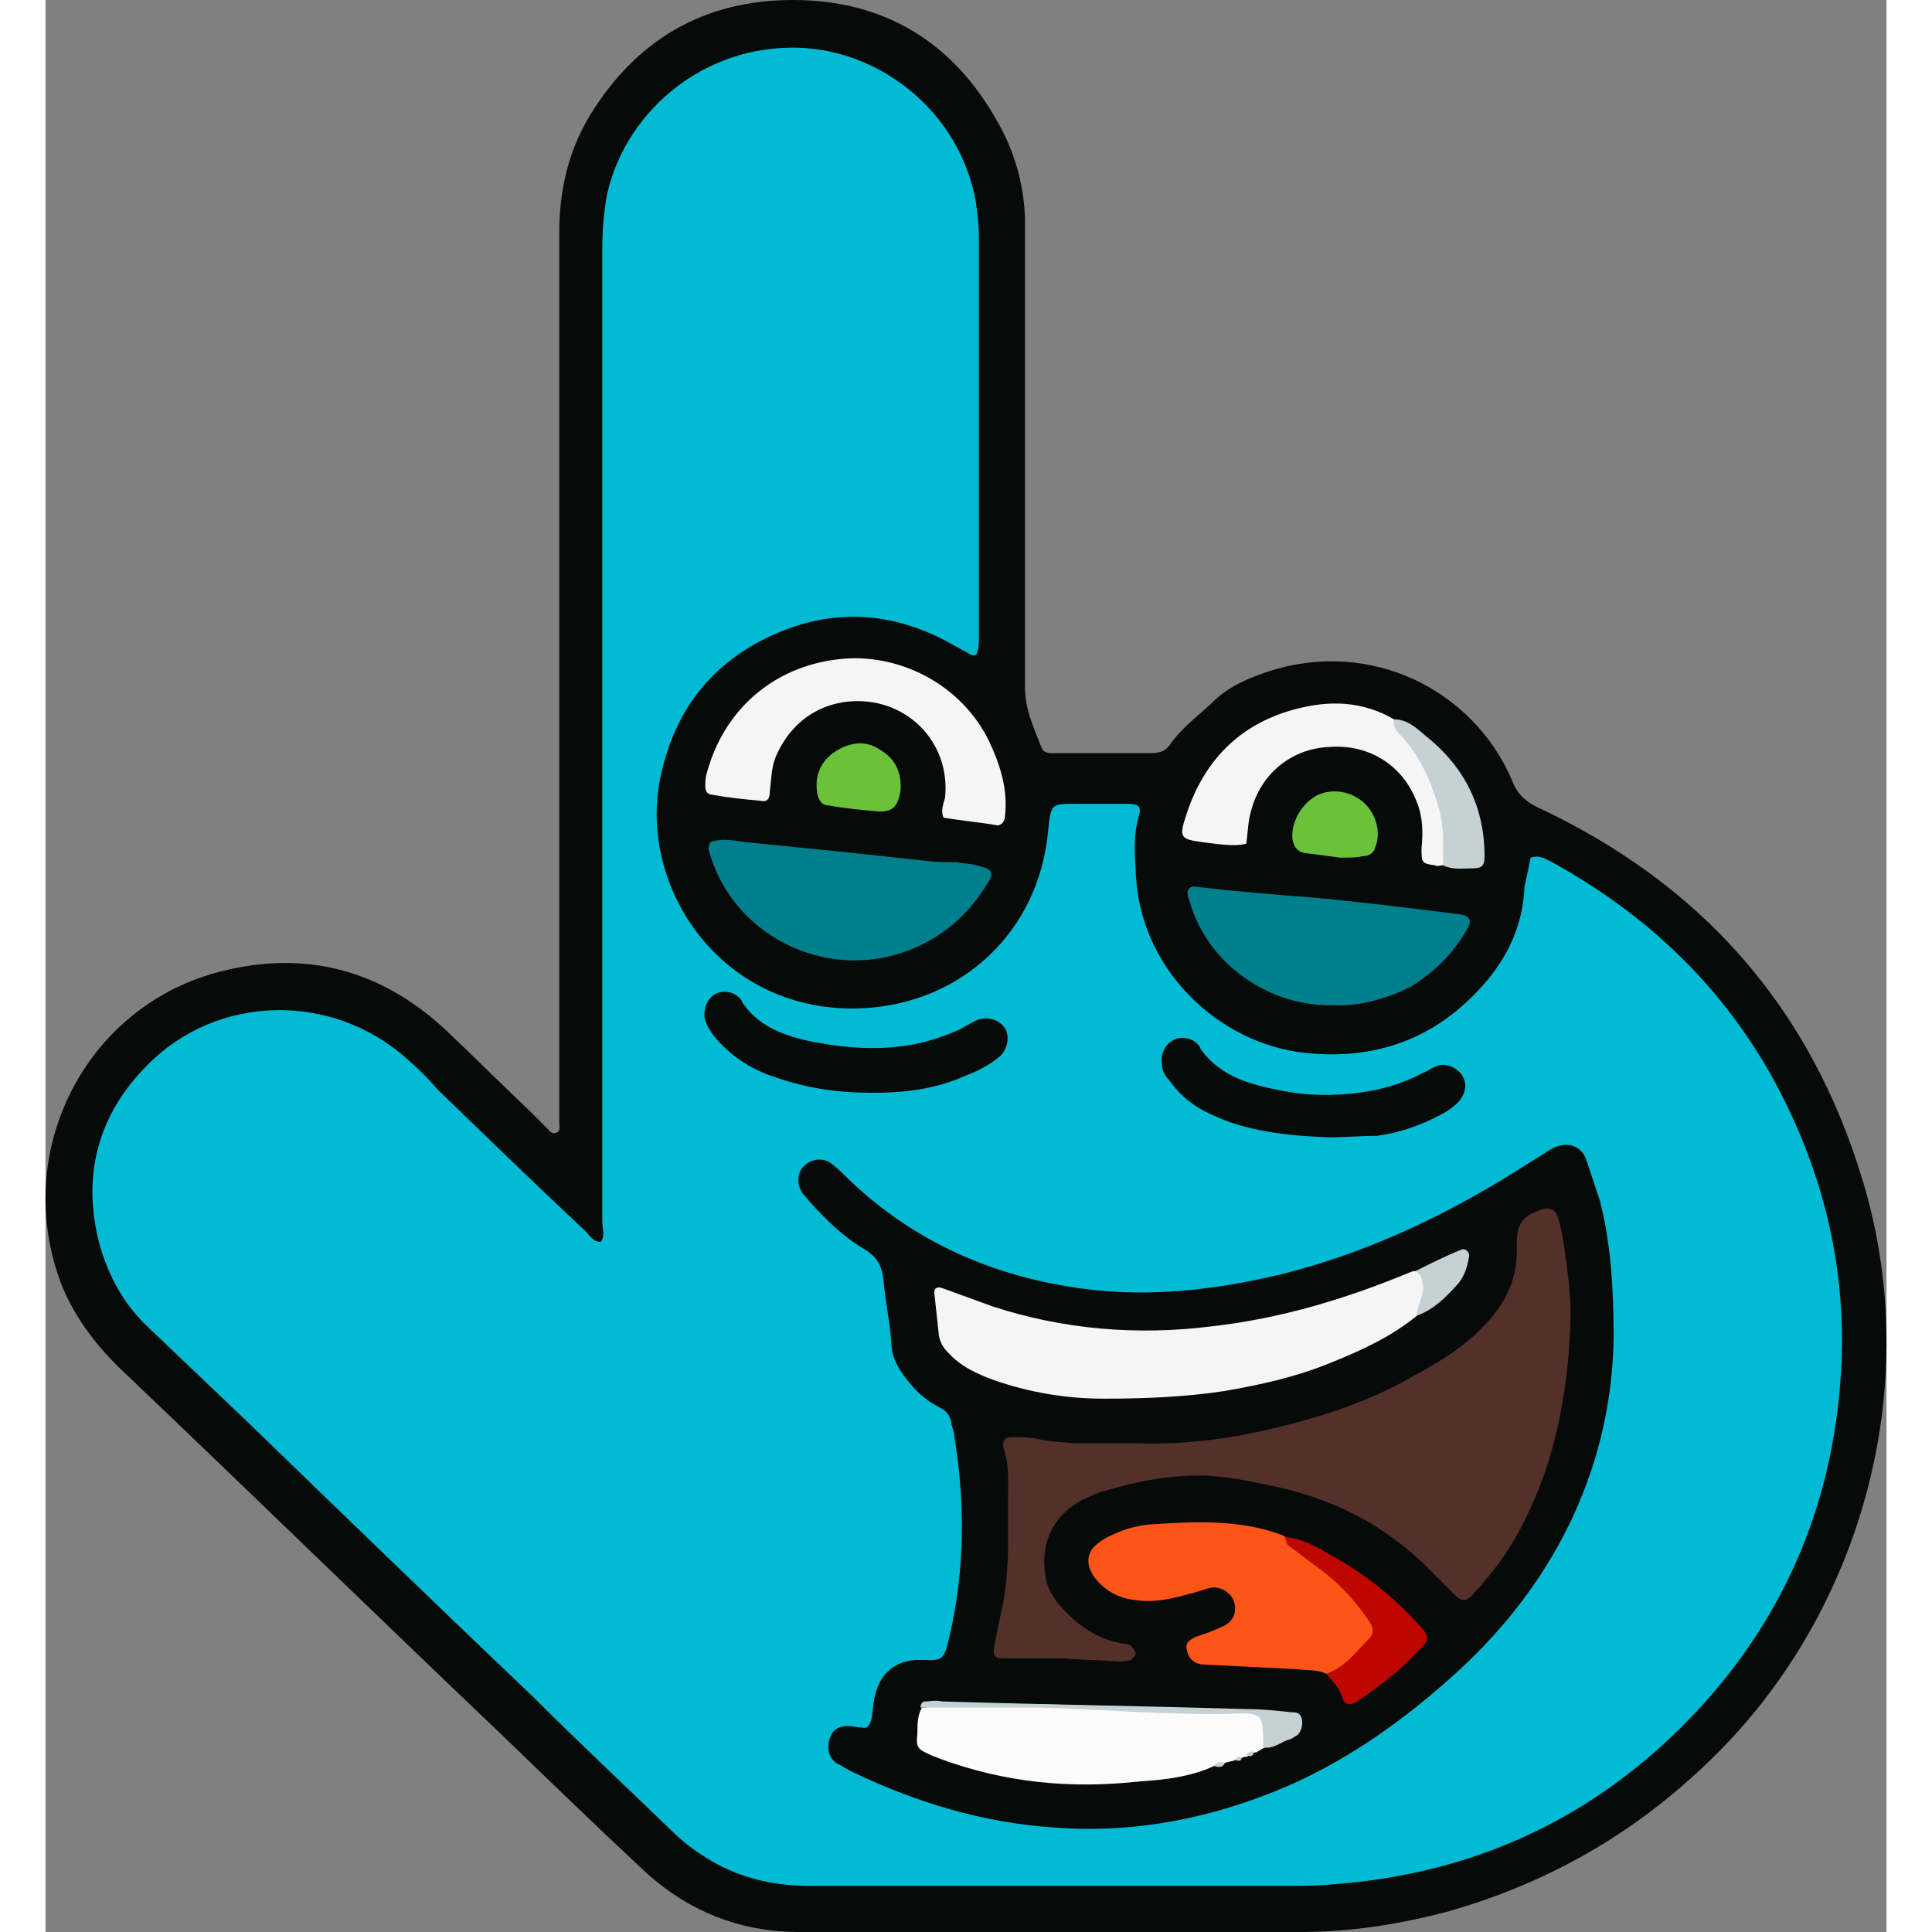 <?xml version="1.0" encoding="UTF-8" standalone="no"?>
<!-- Generator: Adobe Illustrator 24.1.2, SVG Export Plug-In . SVG Version: 6.00 Build 0)  -->

<svg
   version="1.1"
   id="Layer_1"
   x="0px"
   y="0px"
   viewBox="0 0 119.778 125.7"
   enable-background="new 0 0 128 128"
   xml:space="preserve"
   sodipodi:docname="da695de0f8c8da187cdcd7d1ca09f546.svg"
   width="50px"
   height="50px"
   xmlns:inkscape="http://www.inkscape.org/namespaces/inkscape"
   xmlns:sodipodi="http://sodipodi.sourceforge.net/DTD/sodipodi-0.dtd"
   xmlns="http://www.w3.org/2000/svg"
   xmlns:svg="http://www.w3.org/2000/svg"><rect x="0" y="0" width="119.778" height="125.7" fill="#808080" stroke="none"/><defs
   id="defs51" /><sodipodi:namedview
   id="namedview49"
   pagecolor="#ffffff"
   bordercolor="#666666"
   borderopacity="1.0"
   inkscape:pageshadow="2"
   inkscape:pageopacity="0.0"
   inkscape:pagecheckerboard="0" />
<g
   id="g46"
   transform="translate(-4.074,-1.6)">
	<path
   fill="#060a09"
   d="m 37.5,44.9 c 0,-9.4 0,-18.8 0,-28.2 0,-2.7 0.6,-5.3 2,-7.6 3,-4.9 7.4,-7.5 13.2,-7.5 5.9,0 10.4,2.7 13.3,7.9 1.1,1.9 1.7,4 1.8,6.2 0,0.7 0,1.3 0,2 0,9.5 0,19 0,28.6 0,1.5 0.6,2.7 1.1,4 0.1,0.2 0.3,0.3 0.6,0.3 0.2,0 0.4,0 0.5,0 2,0 4,0 6,0 0.5,0 0.9,-0.1 1.2,-0.5 0.8,-1.2 2,-2 3,-3 1,-0.9 2.2,-1.4 3.4,-1.8 6.7,-2.2 13.4,1.2 15.9,7.1 0.3,0.8 0.8,1.3 1.6,1.7 10.7,5 17.8,13 21.2,24.3 4,13.2 0,27.4 -8.9,36.7 -5.1,5.3 -11.1,8.9 -18.2,10.9 -3.1,0.8 -6.2,1.3 -9.5,1.3 -10.9,0 -21.8,0 -32.6,0 -3.9,0 -7.3,-1.4 -10.1,-4 -3,-2.8 -6,-5.7 -9,-8.6 C 25.7,106.8 17.5,98.8 9.2,90.9 7.5,89.3 6.1,87.5 5.2,85.4 1.7,76.6 6.7,67 15.5,64.8 c 5.5,-1.4 10.4,-0.1 14.6,3.8 1.9,1.8 3.7,3.6 5.6,5.4 0.3,0.3 0.7,0.7 1,1 0.2,0.2 0.3,0.4 0.6,0.3 0.3,-0.1 0.2,-0.4 0.2,-0.6 0,-0.5 0,-0.9 0,-1.4 0,-9.5 0,-18.9 0,-28.4 z"
   id="path2" />
	<path
   fill="#00bbd3"
   d="m 100.7,57.4 c 0.6,-0.2 1,0.1 1.4,0.3 7.8,4.3 13.4,10.5 16.6,18.9 1.9,5 2.6,10.2 2.1,15.5 -0.7,7.7 -3.6,14.5 -8.8,20.3 -6.5,7.2 -14.6,11.1 -24.2,11.8 -1,0.1 -2,0.1 -3,0.1 -10.3,0 -20.7,0 -31,0 -2.1,0 -4.1,-0.4 -6,-1.4 -1.1,-0.6 -2.1,-1.3 -3,-2.2 -3,-2.9 -6,-5.7 -8.9,-8.6 C 29.6,106.1 23.4,100.1 17.1,94 15,92 12.9,90 10.8,88 9.2,86.5 8.2,84.7 7.6,82.6 6.4,78.1 7.5,74.1 10.7,70.9 c 4.5,-4.6 12,-4.8 16.9,-0.4 0.7,0.6 1.4,1.3 2,2 3.2,3.1 6.4,6.2 9.6,9.2 0.3,0.3 0.5,0.7 1,0.7 0.3,-0.4 0.1,-0.9 0.1,-1.3 0,-3.5 0,-7.1 0,-10.6 0,-17.6 0,-35.1 0,-52.7 0,-1.2 0.1,-2.4 0.3,-3.5 1.1,-5.1 5.8,-9.5 11.9,-9.6 5.6,-0.1 11,4 12.1,10 0.1,0.8 0.2,1.5 0.2,2.3 0,8.7 0,17.4 0,26.1 0,0.3 0,0.6 -0.1,0.9 0,0.2 -0.2,0.3 -0.4,0.2 -0.4,-0.2 -0.7,-0.4 -1.1,-0.6 -4,-2.3 -8.1,-2.5 -12.2,-0.5 -3.9,1.9 -6.2,5.1 -7,9.5 -1.2,7.1 4.3,15 13.2,14.6 6.5,-0.3 11.5,-5 12.1,-11.5 0.2,-1.9 0.2,-1.8 2,-1.8 1.1,0 2.1,0 3.2,0 0.7,0 0.9,0.2 0.7,0.8 -0.3,1.1 -0.3,2.2 -0.2,3.4 0.1,6.5 5.4,11.4 11,12 4.6,0.5 8.5,-0.9 11.6,-4.4 1.6,-1.8 2.6,-3.9 2.7,-6.4 0.2,-0.9 0.3,-1.4 0.4,-1.9 z"
   id="path4" />
	<path
   fill="#007f8c"
   d="m 47.3,56.4 c 0.8,-0.3 1.6,-0.1 2.4,0 2,0.2 4,0.4 6,0.6 1.9,0.2 3.7,0.4 5.6,0.6 0.7,0.1 1.4,0.1 2.1,0.1 0.5,0.1 1.1,0.1 1.6,0.3 0.6,0.1 0.8,0.5 0.4,1 -1,1.7 -2.4,3.1 -4.2,4 -5.7,2.9 -12.5,-0.3 -14,-6.2 0,-0.1 0.1,-0.2 0.1,-0.4 z"
   id="path6" />
	<path
   fill="#007f8c"
   d="m 87.8,67 c -3.9,0.1 -8.1,-2.5 -9.3,-6.8 0,-0.1 -0.1,-0.2 -0.1,-0.3 -0.1,-0.4 0.1,-0.7 0.6,-0.6 2.5,0.3 5,0.5 7.6,0.7 3.2,0.3 6.4,0.7 9.6,1.1 0.5,0.1 0.7,0.4 0.4,0.9 -0.9,1.6 -2.1,2.8 -3.7,3.8 -1.6,0.8 -3.4,1.3 -5.1,1.2 z"
   id="path8" />
	<path
   fill="#f5f5f5"
   d="m 62.5,54.8 c -0.2,-0.5 0,-0.9 0.1,-1.3 0.3,-2.9 -1.5,-5.4 -4.2,-6.1 -2.4,-0.6 -5.4,0.2 -6.8,3.4 -0.3,0.7 -0.3,1.5 -0.4,2.3 0,0.5 -0.2,0.7 -0.6,0.6 -1.1,-0.1 -2.1,-0.2 -3.2,-0.4 -0.2,0 -0.4,-0.2 -0.4,-0.5 0,-0.3 0,-0.6 0.1,-0.9 1.1,-4.1 4.3,-6.9 8.5,-7.4 3.9,-0.5 8.1,1.6 9.9,5.4 0.7,1.5 1.2,3.1 1,4.8 0,0.3 -0.2,0.6 -0.5,0.6 -1.1,-0.2 -2.3,-0.3 -3.5,-0.5 z"
   id="path10" />
	<path
   fill="#f5f5f5"
   d="m 95,57.9 c -0.2,0 -0.4,0.1 -0.5,0 -0.9,-0.1 -0.9,-0.2 -0.9,-1.1 0.1,-1 0.1,-2 -0.3,-3 -0.9,-2.4 -3.1,-3.8 -5.7,-3.6 -2.5,0.1 -4.5,1.8 -5.1,4.2 -0.2,0.7 -0.2,1.4 -0.3,2.1 -0.9,0.2 -1.9,0 -2.8,-0.1 -1.5,-0.2 -1.6,-0.3 -1.1,-1.8 1.3,-4 4.1,-6.4 8.2,-7.1 1.8,-0.3 3.6,-0.1 5.3,0.9 2.1,1.7 3.2,4 3.6,6.6 0.1,1 0.4,2.1 -0.4,2.9 z"
   id="path12" />
	<path
   fill="#c5d1d4"
   d="m 95,57.9 c 0,-1.3 0.1,-2.5 -0.3,-3.8 -0.5,-1.7 -1.2,-3.3 -2.4,-4.6 -0.3,-0.3 -0.6,-0.6 -0.5,-1.1 0.9,0 1.5,0.6 2.1,1.1 2.5,2 3.8,4.6 3.8,7.8 0,0.7 -0.2,0.8 -0.9,0.8 -0.5,0 -1.2,0.1 -1.8,-0.2 z"
   id="path14" />
	<path
   fill="#6ac23b"
   d="M 58.3,54.4 C 57.2,54.3 56.1,54.2 55,54 c -0.4,0 -0.6,-0.3 -0.7,-0.7 -0.2,-1.1 0.1,-2 1,-2.7 1,-0.7 2.1,-0.9 3.1,-0.2 1,0.6 1.4,1.5 1.3,2.7 -0.2,1 -0.5,1.3 -1.4,1.3 z"
   id="path16" />
	<path
   fill="#6ac23b"
   d="M 88.3,57.4 C 87.6,57.3 86.8,57.2 86,57.1 85.5,57 85.3,56.7 85.2,56.2 c -0.1,-1 0.5,-2.2 1.5,-2.8 0.9,-0.5 2.1,-0.4 3,0.3 0.9,0.7 1.3,2 0.9,3 -0.1,0.4 -0.4,0.6 -0.8,0.6 -0.4,0.1 -0.9,0.1 -1.5,0.1 z"
   id="path18" />
	<path
   fill="#060a09"
   d="m 106.1,88.6 c -0.1,7.9 -3.4,15.6 -10.2,21.8 -3.3,3 -6.9,5.6 -11,7.4 -4.9,2.1 -9.9,3.1 -15.2,2.7 -4.6,-0.3 -8.9,-1.6 -13.1,-3.6 -0.4,-0.2 -0.7,-0.4 -1.1,-0.6 -0.5,-0.4 -0.6,-1 -0.4,-1.6 0.2,-0.6 0.6,-0.8 1.2,-0.8 0.3,0 0.6,0.1 0.9,0.1 0.4,0.1 0.5,-0.2 0.6,-0.5 0.1,-0.5 0.1,-0.9 0.2,-1.4 0.3,-1.5 1.2,-2.4 2.7,-2.5 0.1,0 0.1,0 0.2,0 1.5,0 1.6,0.2 2,-1.6 1,-4.3 1,-8.7 0.3,-13 C 63.2,94.7 63,94.4 63,94.1 62.9,93.7 62.7,93.4 62.3,93.2 61.5,92.8 60.9,92.3 60.4,91.7 59.7,90.9 59.1,90 59.1,88.9 59,87.5 58.7,86.2 58.6,84.9 58.5,84 58.2,83.4 57.4,82.9 56,82.1 54.9,81 53.8,79.8 53.6,79.5 53.3,79.3 53.2,79 c -0.3,-0.6 -0.1,-1.3 0.3,-1.6 0.4,-0.4 1.2,-0.5 1.7,-0.1 0.4,0.3 0.7,0.6 1,0.9 4,3.9 8.9,6.2 14.4,7.1 4.7,0.8 9.3,0.3 13.9,-0.8 5.2,-1.3 10,-3.5 14.6,-6.3 0.8,-0.5 1.6,-1 2.4,-1.5 0.3,-0.2 0.6,-0.4 0.9,-0.5 0.8,-0.3 1.6,0 1.9,0.8 0.3,0.9 0.6,1.8 0.9,2.7 0.6,2.3 0.9,5 0.9,8.9 z"
   id="path20" />
	<desc>cursor-land.com</desc><path
   fill="#060a09"
   d="m 57.9,72.7 c -2.3,0 -4.3,-0.3 -6.3,-1 -1.3,-0.4 -2.5,-1.1 -3.5,-2.1 -0.5,-0.5 -0.9,-1 -1.1,-1.6 -0.2,-0.6 0.1,-1.4 0.6,-1.7 0.5,-0.3 1.2,-0.2 1.6,0.2 0.1,0.1 0.2,0.2 0.2,0.3 1,1.5 2.5,2.1 4.2,2.5 2.4,0.5 4.8,0.7 7.2,0.2 0.9,-0.2 1.8,-0.5 2.7,-0.9 0.4,-0.2 0.7,-0.4 1.1,-0.6 0.7,-0.3 1.5,-0.1 1.9,0.5 0.3,0.5 0.2,1.3 -0.3,1.8 -0.7,0.6 -1.5,1 -2.3,1.3 -2,0.9 -4.1,1.1 -6,1.1 z"
   id="path22" />
	<path
   fill="#060a09"
   d="m 87.7,75.6 c -2.9,-0.1 -5.5,-0.4 -7.8,-1.5 -1.1,-0.5 -2,-1.2 -2.7,-2.2 -0.3,-0.3 -0.5,-0.7 -0.5,-1.1 -0.1,-0.6 0.2,-1.2 0.7,-1.5 0.5,-0.3 1.2,-0.2 1.6,0.2 0.1,0.1 0.2,0.2 0.2,0.3 1.3,1.9 3.4,2.4 5.5,2.8 1.6,0.3 3.2,0.3 4.8,0.1 1.5,-0.2 2.9,-0.6 4.2,-1.3 0.3,-0.1 0.5,-0.3 0.8,-0.4 0.6,-0.3 1.3,0 1.7,0.5 0.4,0.6 0.3,1.2 -0.2,1.8 -0.3,0.3 -0.7,0.6 -1.1,0.8 -1.3,0.7 -2.7,1.2 -4.2,1.4 -1.1,0 -2.2,0.1 -3,0.1 z"
   id="path24" />
	<path
   fill="#533029"
   d="m 70.3,109.5 c -1.3,0 -2.6,0 -3.9,0 -0.6,0 -0.7,-0.2 -0.6,-0.8 0.2,-1 0.4,-2 0.6,-2.9 0.2,-1.2 0.3,-2.5 0.3,-3.7 0,-1 0,-2 0,-3 0,-1.1 0.1,-2.2 -0.3,-3.3 -0.1,-0.4 0.1,-0.7 0.5,-0.7 0.5,0 1.1,0 1.6,0.1 0.8,0.2 1.6,0.2 2.5,0.3 1.4,0 2.8,0 4.3,0 3,0.1 5.9,-0.3 8.8,-1 2.9,-0.7 5.7,-1.6 8.3,-3 2,-1.1 3.9,-2.1 5.5,-3.9 1.2,-1.3 1.9,-2.8 1.9,-4.6 0,-0.2 0,-0.4 0,-0.5 0,-1.3 0.4,-1.8 1.6,-2.2 0.5,-0.2 1,0 1.1,0.6 0.2,0.6 0.3,1.3 0.4,1.9 0.2,1.5 0.4,2.9 0.4,4.4 -0.1,4.3 -0.8,8.6 -2.6,12.5 -0.8,1.8 -1.8,3.4 -3.1,4.9 -0.2,0.3 -0.5,0.5 -0.7,0.8 -0.4,0.4 -0.7,0.4 -1.1,0 -0.5,-0.5 -1,-1 -1.5,-1.5 -3,-3.1 -6.6,-4.9 -10.8,-5.7 -1.4,-0.3 -2.9,-0.6 -4.4,-0.6 -2.1,0 -4.1,0.4 -6.1,1 -0.5,0.1 -1,0.4 -1.5,0.6 -2,1.1 -2.8,3 -2.3,5.3 0.2,0.7 0.6,1.3 1.1,1.8 1,1.1 2.2,1.9 3.7,2.2 0.3,0.1 0.6,0 0.8,0.3 0.1,0.1 0.2,0.3 0.2,0.4 0,0.1 -0.2,0.3 -0.3,0.4 -0.3,0.1 -0.6,0.1 -0.9,0.1 -1.2,-0.1 -2.4,-0.1 -3.5,-0.2 0,0 0,0 0,0 z"
   id="path26" />
	<path
   fill="#f5f5f5"
   d="m 93.3,87.2 c -1.7,1.4 -3.7,2.3 -5.7,3.1 -2.2,0.9 -4.5,1.4 -6.8,1.8 -2.6,0.4 -5.3,0.5 -7.9,0.5 -2.4,0 -4.8,-0.4 -7.1,-1.2 -1.1,-0.4 -2.2,-0.9 -3,-1.8 -0.3,-0.3 -0.5,-0.6 -0.6,-1.1 -0.1,-0.9 -0.2,-1.9 -0.3,-2.8 0,-0.3 0.2,-0.4 0.5,-0.3 1.1,0.4 2.2,0.8 3.3,1.2 4.6,1.5 9.4,1.9 14.2,1.3 4.5,-0.5 8.8,-1.8 12.9,-3.5 0.2,-0.1 0.3,-0.1 0.5,-0.1 1,0.8 1.1,1.3 0,2.9 z"
   id="path28" />
	<path
   fill="#fd5517"
   d="m 87.4,110.5 c -0.6,-0.3 -1.3,-0.2 -1.9,-0.3 -2,-0.1 -4,-0.2 -6,-0.3 -0.5,0 -0.9,-0.2 -1.1,-0.7 -0.2,-0.6 -0.1,-0.8 0.5,-1.1 0.6,-0.2 1.2,-0.4 1.8,-0.7 0.7,-0.3 0.9,-1 0.7,-1.6 -0.2,-0.6 -0.9,-1 -1.5,-0.9 -0.5,0.1 -0.9,0.3 -1.4,0.4 -1.1,0.3 -2.3,0.6 -3.5,0.4 -1.1,-0.1 -2,-0.6 -2.7,-1.5 -0.6,-0.9 -0.5,-1.7 0.4,-2.3 0.4,-0.3 0.9,-0.5 1.4,-0.7 0.5,-0.2 1,-0.3 1.6,-0.4 3,-0.2 6,-0.4 8.9,0.7 1.7,1.1 3.4,2.3 4.8,3.8 0.7,0.8 1.7,1.6 1.1,2.8 -0.6,1.2 -1.4,2.4 -3.1,2.4 z"
   id="path30" />
	<path
   fill="#fbfbfb"
   d="m 81.5,116.1 c -0.2,0.1 -0.4,0.1 -0.7,0.2 -0.2,0.2 -0.5,0.1 -0.7,0.2 -1.5,0.7 -3.2,0.9 -4.8,1 -4.5,0.5 -8.8,0.1 -13.1,-1.5 -0.2,-0.1 -0.3,-0.1 -0.5,-0.2 -0.9,-0.4 -1,-0.5 -0.9,-1.4 0,-0.6 0,-1.2 0.3,-1.7 4,-0.4 8,-0.2 12,-0.1 2.9,0 5.9,0.3 8.8,0.3 1.9,0 2.2,0.6 1.5,2.4 -0.2,0.1 -0.4,0.2 -0.5,0.3 -0.2,0 -0.3,0.1 -0.5,0.2 -0.1,0.1 -0.2,0.1 -0.3,0.1 -0.3,0.1 -0.4,0.2 -0.6,0.2 z"
   id="path32" />
	<path
   fill="#be0700"
   d="m 87.4,110.5 c 1.2,-0.4 2,-1.5 2.8,-2.3 0.3,-0.3 0.3,-0.7 0,-1.1 -0.8,-1.2 -1.7,-2.2 -2.8,-3.1 -0.8,-0.6 -1.6,-1.2 -2.4,-1.8 -0.2,-0.1 -0.2,-0.4 -0.3,-0.6 1.2,0.1 2.2,0.7 3.2,1.3 2.2,1.2 4.1,2.8 5.7,4.6 0.5,0.6 0.5,0.8 -0.1,1.4 -1.2,1.3 -2.6,2.4 -4.1,3.4 -0.3,0.2 -0.7,0.3 -0.9,-0.1 -0.2,-0.8 -0.7,-1.2 -1.1,-1.7 z"
   id="path34" />
	<path
   fill="#c5d1d4"
   d="m 83.3,115.3 c 0,-2.2 0,-2.3 -2.1,-2.2 -4.2,0.1 -8.4,-0.3 -12.6,-0.4 -2.5,0 -5.1,0 -7.6,0 0,-0.2 0.1,-0.4 0.3,-0.4 0.3,0 0.7,-0.1 1.1,0 6.6,0.2 13.3,0.3 19.9,0.5 0.9,0 1.9,0.1 2.8,0.2 0.3,0 0.6,0 0.7,0.4 0.1,0.3 0,0.9 -0.3,1.1 -0.2,0.1 -0.4,0.3 -0.6,0.3 -0.5,0.2 -1,0.6 -1.6,0.5 z"
   id="path36" />
	<path
   fill="#c5d1d4"
   d="m 93.3,87.2 c 0,-0.7 0.5,-1.3 0.4,-2 -0.1,-0.4 -0.1,-0.7 -0.5,-0.9 1,-0.5 2,-1 3,-1.4 0.2,-0.1 0.5,0.1 0.5,0.4 -0.1,0.7 -0.3,1.3 -0.7,1.8 -0.8,0.9 -1.6,1.7 -2.7,2.1 z"
   id="path38" />
	<path
   fill="#c5d1d4"
   d="m 80.1,116.5 c 0.2,-0.3 0.4,-0.3 0.7,-0.2 -0.1,0.3 -0.4,0.3 -0.7,0.2 z"
   id="path40" />
	<path
   fill="#c5d1d4"
   d="m 81.5,116.1 c 0.1,-0.2 0.2,-0.2 0.4,-0.2 0,0.3 -0.2,0.3 -0.4,0.2 z"
   id="path42" />
	<path
   fill="#c5d1d4"
   d="m 82.2,115.8 c 0.1,-0.2 0.3,-0.3 0.5,-0.2 -0.1,0.3 -0.2,0.3 -0.5,0.2 z"
   id="path44" />
</g>
</svg>
